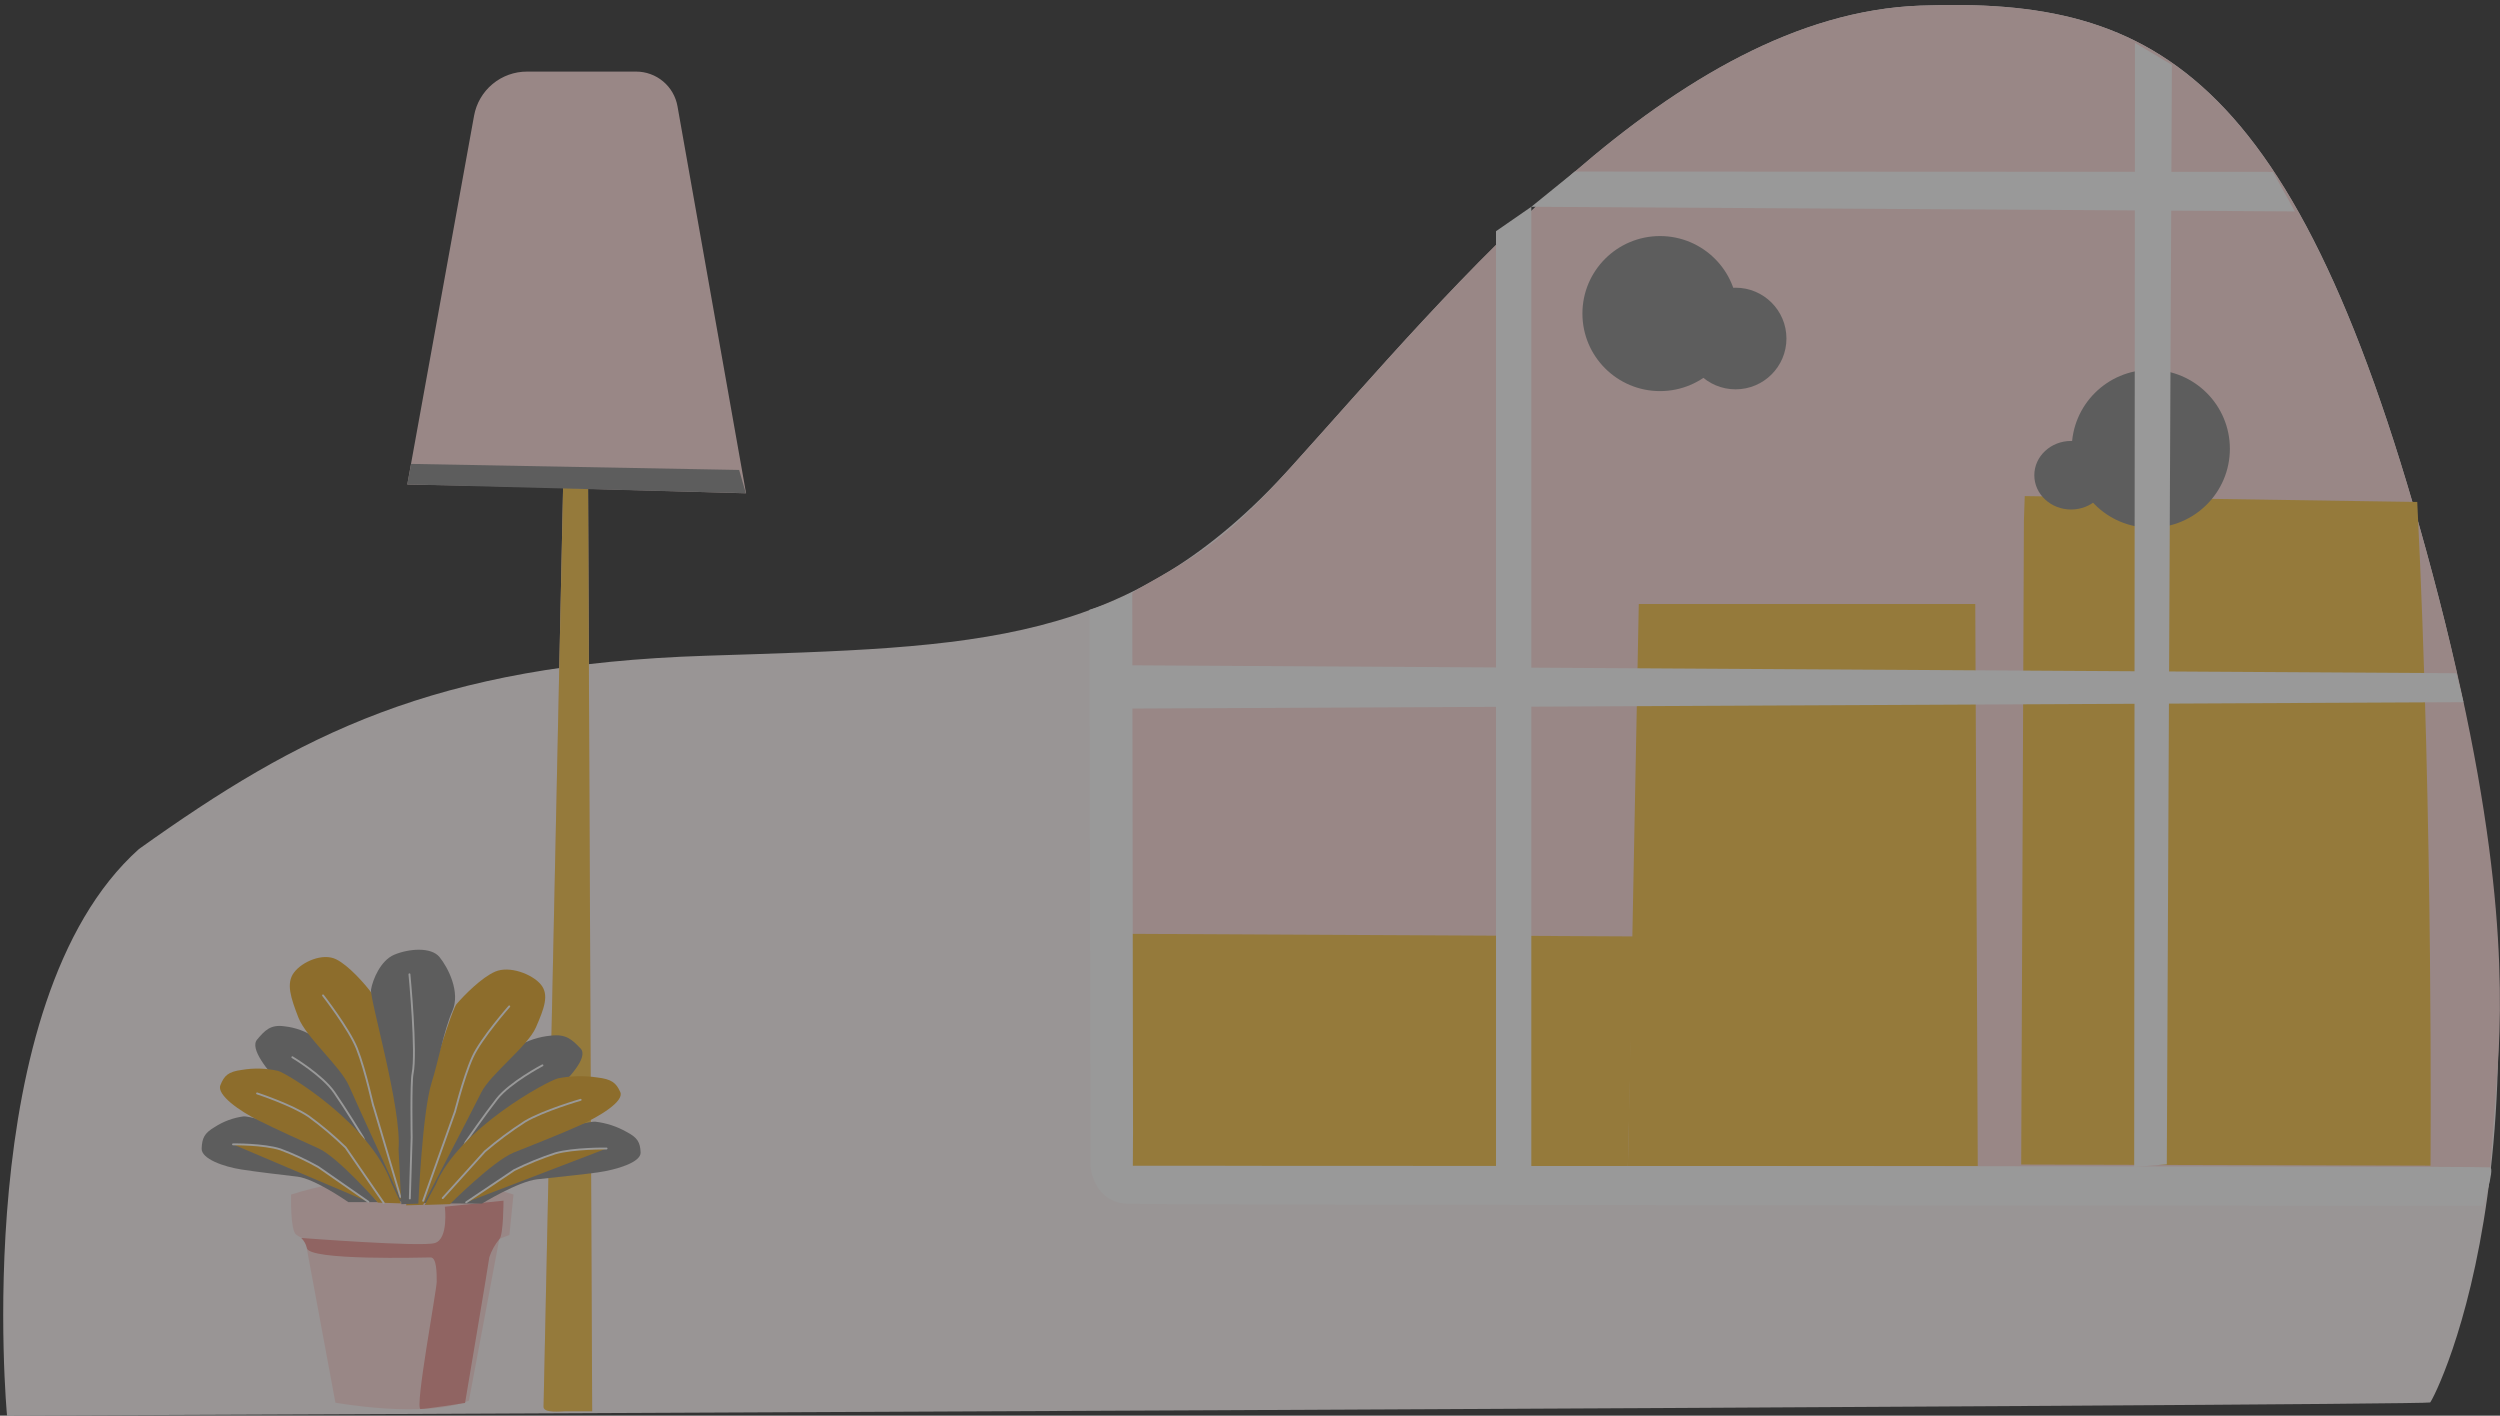 <svg width="498" height="282" viewBox="0 0 498 282" fill="none" xmlns="http://www.w3.org/2000/svg">
<rect x="0" y="0" width="498" height="282" fill="#333333" stroke="none"/>
<g opacity="0.5">
<path d="M1.401 282C1.401 282 -6.347 199.554 27.684 169.123C59.725 146.257 86.377 132.371 140.695 130.621C195.013 128.871 224.791 128.862 257.211 92.998C289.63 57.135 333.461 2.943 382.478 1.123C429.787 -0.636 458.694 14.244 485.848 119.25C513.003 224.255 484.968 278.5 484.087 279.37C483.48 279.995 1.401 282 1.401 282Z" fill="#FFF7F7"/>
<path d="M221.885 213.482C224.87 177.425 213.75 124.658 226.728 117.315C239.539 110.077 243.906 107.711 257.202 92.998C289.613 57.126 333.417 2.934 382.478 1.123C429.787 -0.636 458.694 14.244 485.848 119.25C499.425 171.753 498.624 199.49 497.295 216.068C496.573 225.188 495.851 237.06 495.41 237.491C494.803 238.115 219.411 243.427 221.885 213.482Z" fill="#FFDCDA"/>
<path d="M112.167 97.088L108.275 280.241C108.275 281.551 111.797 281.12 112.678 281.12H117.961L117.15 97.387L148.619 98.266L134.954 21.165C134.612 19.23 133.599 17.478 132.092 16.215C130.584 14.953 128.68 14.261 126.713 14.262H105C102.485 14.255 100.048 15.132 98.116 16.74C96.184 18.348 94.88 20.584 94.434 23.056L81.13 96.516L112.167 97.088Z" fill="#FFDCDA"/>
<path d="M108.275 280.241L112.167 97.088L117.151 97.387L117.961 281.12H112.678C111.797 281.12 108.275 281.551 108.275 280.241Z" fill="#F8C244"/>
<path d="M57.981 237.957C57.981 237.957 57.788 245.134 59.003 245.934C59.525 246.343 60.123 246.642 60.764 246.813L66.813 279.414C66.813 279.414 84.546 282.633 93.412 279.01L99.462 246.805L101.478 245.996L102.288 237.949C102.288 237.949 80.549 230.711 57.981 237.957Z" fill="#FFDCDA"/>
<path d="M60.015 246.602C60.015 246.602 83.789 248.423 86.597 247.622C89.406 246.822 88.614 240.376 88.614 240.376L100.298 239.171C100.298 239.171 100.298 246.013 99.488 246.822C98.595 247.893 97.911 249.122 97.472 250.445C97.472 250.85 92.638 279.467 92.638 279.467C92.638 279.467 84.977 280.672 83.771 280.672C82.565 280.672 86.994 256.971 86.994 255.309C86.994 253.647 86.994 250.481 85.787 250.481C84.581 250.481 61.274 251.175 61.133 248.581C60.944 247.834 60.558 247.151 60.015 246.602Z" fill="#EE9591"/>
<path d="M69.375 239.461C69.375 239.461 62.745 234.809 59.223 234.387C55.701 233.965 51.615 233.507 48.093 232.962C44.572 232.417 40.081 230.843 40.169 228.785C40.257 226.727 40.68 225.742 42.749 224.519C44.493 223.385 46.47 222.655 48.534 222.382C50.083 222.242 65.985 226.366 72.615 236.225L75.257 239.461H69.375Z" fill="#888888"/>
<path d="M46.42 227.958C46.42 227.958 52.514 227.879 55.851 228.961C58.46 229.935 60.989 231.111 63.414 232.479L73.39 239.417" fill="#E8A825"/>
<path d="M46.42 227.958C46.42 227.958 52.514 227.879 55.851 228.961C58.46 229.935 60.989 231.111 63.414 232.479L73.39 239.417" stroke="white" stroke-width="0.38" stroke-miterlimit="10" stroke-linecap="round"/>
<path d="M76.357 239.189C76.357 239.189 68.644 228.723 65.642 225.777C62.639 222.831 59.126 219.463 56.229 216.385C53.332 213.307 49.678 208.892 51.219 207.08C52.76 205.269 53.861 204.037 56.669 204.442C58.865 204.676 60.968 205.453 62.789 206.702C64.338 207.705 78.347 221.046 80.399 236.375L82.415 239.479L76.357 239.189Z" fill="#888888"/>
<path d="M58.237 210.598C58.237 210.598 64.242 214.186 66.602 217.633C68.829 220.852 72.36 226.612 72.36 226.612L76.366 237.597" stroke="white" stroke-width="0.38" stroke-miterlimit="10" stroke-linecap="round"/>
<path d="M80.214 239.707C80.214 239.707 71.206 220.175 69.525 216.314C67.843 212.453 60.966 206.64 59.443 202.7C57.92 198.76 56.951 195.893 58.562 193.73C60.174 191.566 64.312 189.772 66.954 191.091C69.445 192.305 72.686 195.999 74.077 197.872C75.186 199.349 82.556 225.882 81.948 232.003L83.357 239.839L80.214 239.707Z" fill="#E8A825"/>
<path d="M64.347 198.286C64.347 198.286 69.516 204.934 71.083 208.839C72.844 213.236 74.605 221.617 74.376 220.272L79.756 238.415" stroke="white" stroke-width="0.38" stroke-miterlimit="10" stroke-linecap="round"/>
<path d="M75.274 239.558C75.274 239.558 67.35 230.526 63.484 228.776C59.619 227.026 55.225 225.047 51.448 223.165C47.671 221.283 43.136 218.091 43.902 216.174C44.668 214.256 45.452 213.483 48.181 213.122C50.566 212.719 53.007 212.785 55.366 213.315C57.127 213.773 73.681 223.763 77.933 235.627L79.897 239.716L75.274 239.558Z" fill="#E8A825"/>
<path d="M51.21 217.81C51.21 217.81 58.069 220.061 61.477 222.365C64.072 224.262 66.531 226.336 68.838 228.574L76.445 239.637" stroke="white" stroke-width="0.38" stroke-miterlimit="10" stroke-linecap="round"/>
<path d="M96.001 239.76C96.001 239.76 103.177 235.363 106.99 234.915C110.802 234.466 115.213 234.088 119.035 233.551C122.856 233.015 127.708 231.529 127.611 229.559C127.514 227.589 127.065 226.648 124.82 225.478C122.892 224.383 120.763 223.688 118.559 223.438C116.878 223.306 99.673 227.237 92.497 236.629L89.6 239.725L96.001 239.76Z" fill="#888888"/>
<path d="M120.822 228.785C120.822 228.785 114.236 228.706 110.617 229.744C107.811 230.66 105.075 231.777 102.429 233.086L92.858 239.506" fill="#E8A825"/>
<path d="M120.822 228.785C120.822 228.785 114.236 228.706 110.617 229.744C107.811 230.66 105.075 231.777 102.429 233.086L92.858 239.506" stroke="white" stroke-width="0.38" stroke-miterlimit="10" stroke-linecap="round"/>
<path d="M88.438 239.505C88.438 239.505 96.776 229.515 100.034 226.7C103.292 223.886 107.078 220.667 110.221 217.73C113.364 214.793 117.309 210.58 115.636 208.839C113.963 207.098 112.783 205.928 109.737 206.297C107.395 206.508 105.132 207.245 103.115 208.452C101.434 209.402 86.28 222.154 84.062 236.788L81.887 239.751L88.438 239.505Z" fill="#888888"/>
<path d="M108.055 212.216C108.055 212.216 101.557 215.637 99.004 218.9C96.591 221.978 92.778 227.475 92.778 227.475L88.438 237.958" stroke="white" stroke-width="0.38" stroke-miterlimit="10" stroke-linecap="round"/>
<path d="M84.282 240.007C84.282 240.007 94.029 221.354 95.843 217.66C97.656 213.967 105.105 208.444 106.752 204.662C108.398 200.88 109.446 198.154 107.72 196.096C105.995 194.038 101.495 192.315 98.643 193.546C95.948 194.707 92.479 198.233 90.938 200.019C89.741 201.434 81.763 226.762 82.415 232.62L80.892 240.104L84.282 240.007Z" fill="#E8A825"/>
<path d="M83.34 239.769C83.34 239.769 84.123 221.565 85.981 215.655C87.24 211.741 88.473 205.101 90.119 201.364C91.766 197.626 89.239 192.71 87.548 190.643C85.858 188.577 81.385 188.972 78.497 190.195C75.803 191.356 74.253 195.111 73.909 197.116C73.601 198.945 80.073 220.905 79.386 228.934L79.941 239.875L83.34 239.769Z" fill="#888888"/>
<path d="M101.443 200.476C101.443 200.476 95.851 206.825 94.152 210.545C92.233 214.758 90.322 222.752 90.63 221.433L84.299 239.198" stroke="white" stroke-width="0.38" stroke-miterlimit="10" stroke-linecap="round"/>
<path d="M89.618 239.866C89.618 239.866 98.238 231.238 102.376 229.567C106.514 227.896 111.313 226.05 115.398 224.211C119.484 222.373 124.388 219.366 123.561 217.537C122.733 215.707 121.879 214.969 118.929 214.626C116.346 214.241 113.716 214.303 111.154 214.81C109.217 215.25 91.343 224.783 86.738 236.119L84.616 240.024L89.618 239.866Z" fill="#E8A825"/>
<path d="M115.663 219.084C115.663 219.084 108.24 221.23 104.56 223.429C101.772 225.223 99.11 227.203 96.591 229.356L88.191 238.661" stroke="white" stroke-width="0.38" stroke-miterlimit="10" stroke-linecap="round"/>
<path d="M81.561 194.082C81.561 194.082 83.058 209.675 82.186 213.87C81.825 215.628 82.001 226.595 82.001 226.595L81.64 238.74" stroke="white" stroke-width="0.38" stroke-miterlimit="10" stroke-linecap="round"/>
<path d="M81.896 92.409L147.237 93.614L148.575 98.249L81.121 96.499L81.896 92.409Z" fill="#888888"/>
<path d="M403.161 103.746L402.624 231.977L484.158 232.197C484.158 232.197 484.748 164.665 481.516 99.99L403.328 98.821L403.161 103.746Z" fill="#F8C244"/>
<path d="M326.444 120.323L324.278 232.276H393.969L393.476 120.323H326.444Z" fill="#F8C244"/>
<path d="M225.24 186.018L325.405 186.536L324.278 232.276L225.618 232.241L225.24 186.018Z" fill="#F8C244"/>
<path d="M216.99 121.484L217.236 232.514C217.236 232.514 217.844 239.497 224.527 239.796C231.21 240.095 494.618 240.209 494.618 240.209C494.618 240.209 496.969 232.848 496.062 232.54C495.155 232.233 225.619 232.241 225.619 232.241C225.619 232.241 225.698 228.31 225.698 225.795C225.698 222.998 225.548 117.984 225.548 117.984C222.819 119.433 219.952 120.606 216.99 121.484Z" fill="white"/>
<path d="M222.801 132.512L489.317 134.104L490.726 139.873L222.801 141.157V132.512Z" fill="white"/>
<path d="M298.004 46.054V232.47L305.039 233.015V41.19L298.004 46.054Z" fill="white"/>
<path d="M305.039 41.19L457.144 42.114L452.768 34.243L313.694 34.172L305.039 41.19Z" fill="white"/>
<path d="M330.679 77.908C339.218 77.908 346.14 70.993 346.14 62.465C346.14 53.936 339.218 47.022 330.679 47.022C322.14 47.022 315.217 53.936 315.217 62.465C315.217 70.993 322.14 77.908 330.679 77.908Z" fill="#888888"/>
<path d="M345.727 77.556C351.324 77.556 355.861 73.024 355.861 67.433C355.861 61.843 351.324 57.311 345.727 57.311C340.129 57.311 335.592 61.843 335.592 67.433C335.592 73.024 340.129 77.556 345.727 77.556Z" fill="#888888"/>
<path d="M428.44 105.129C437.14 105.129 444.192 98.085 444.192 89.395C444.192 80.706 437.14 73.662 428.44 73.662C419.74 73.662 412.688 80.706 412.688 89.395C412.688 98.085 419.74 105.129 428.44 105.129Z" fill="#888888"/>
<path d="M412.559 101.497C416.603 101.497 419.882 98.439 419.882 94.667C419.882 90.895 416.603 87.837 412.559 87.837C408.514 87.837 405.235 90.895 405.235 94.667C405.235 98.439 408.514 101.497 412.559 101.497Z" fill="#888888"/>
<path d="M425.288 8.545L425.129 232.47L431.628 231.933L432.64 12.916L425.288 8.545Z" fill="white"/>
</g>
</svg>
